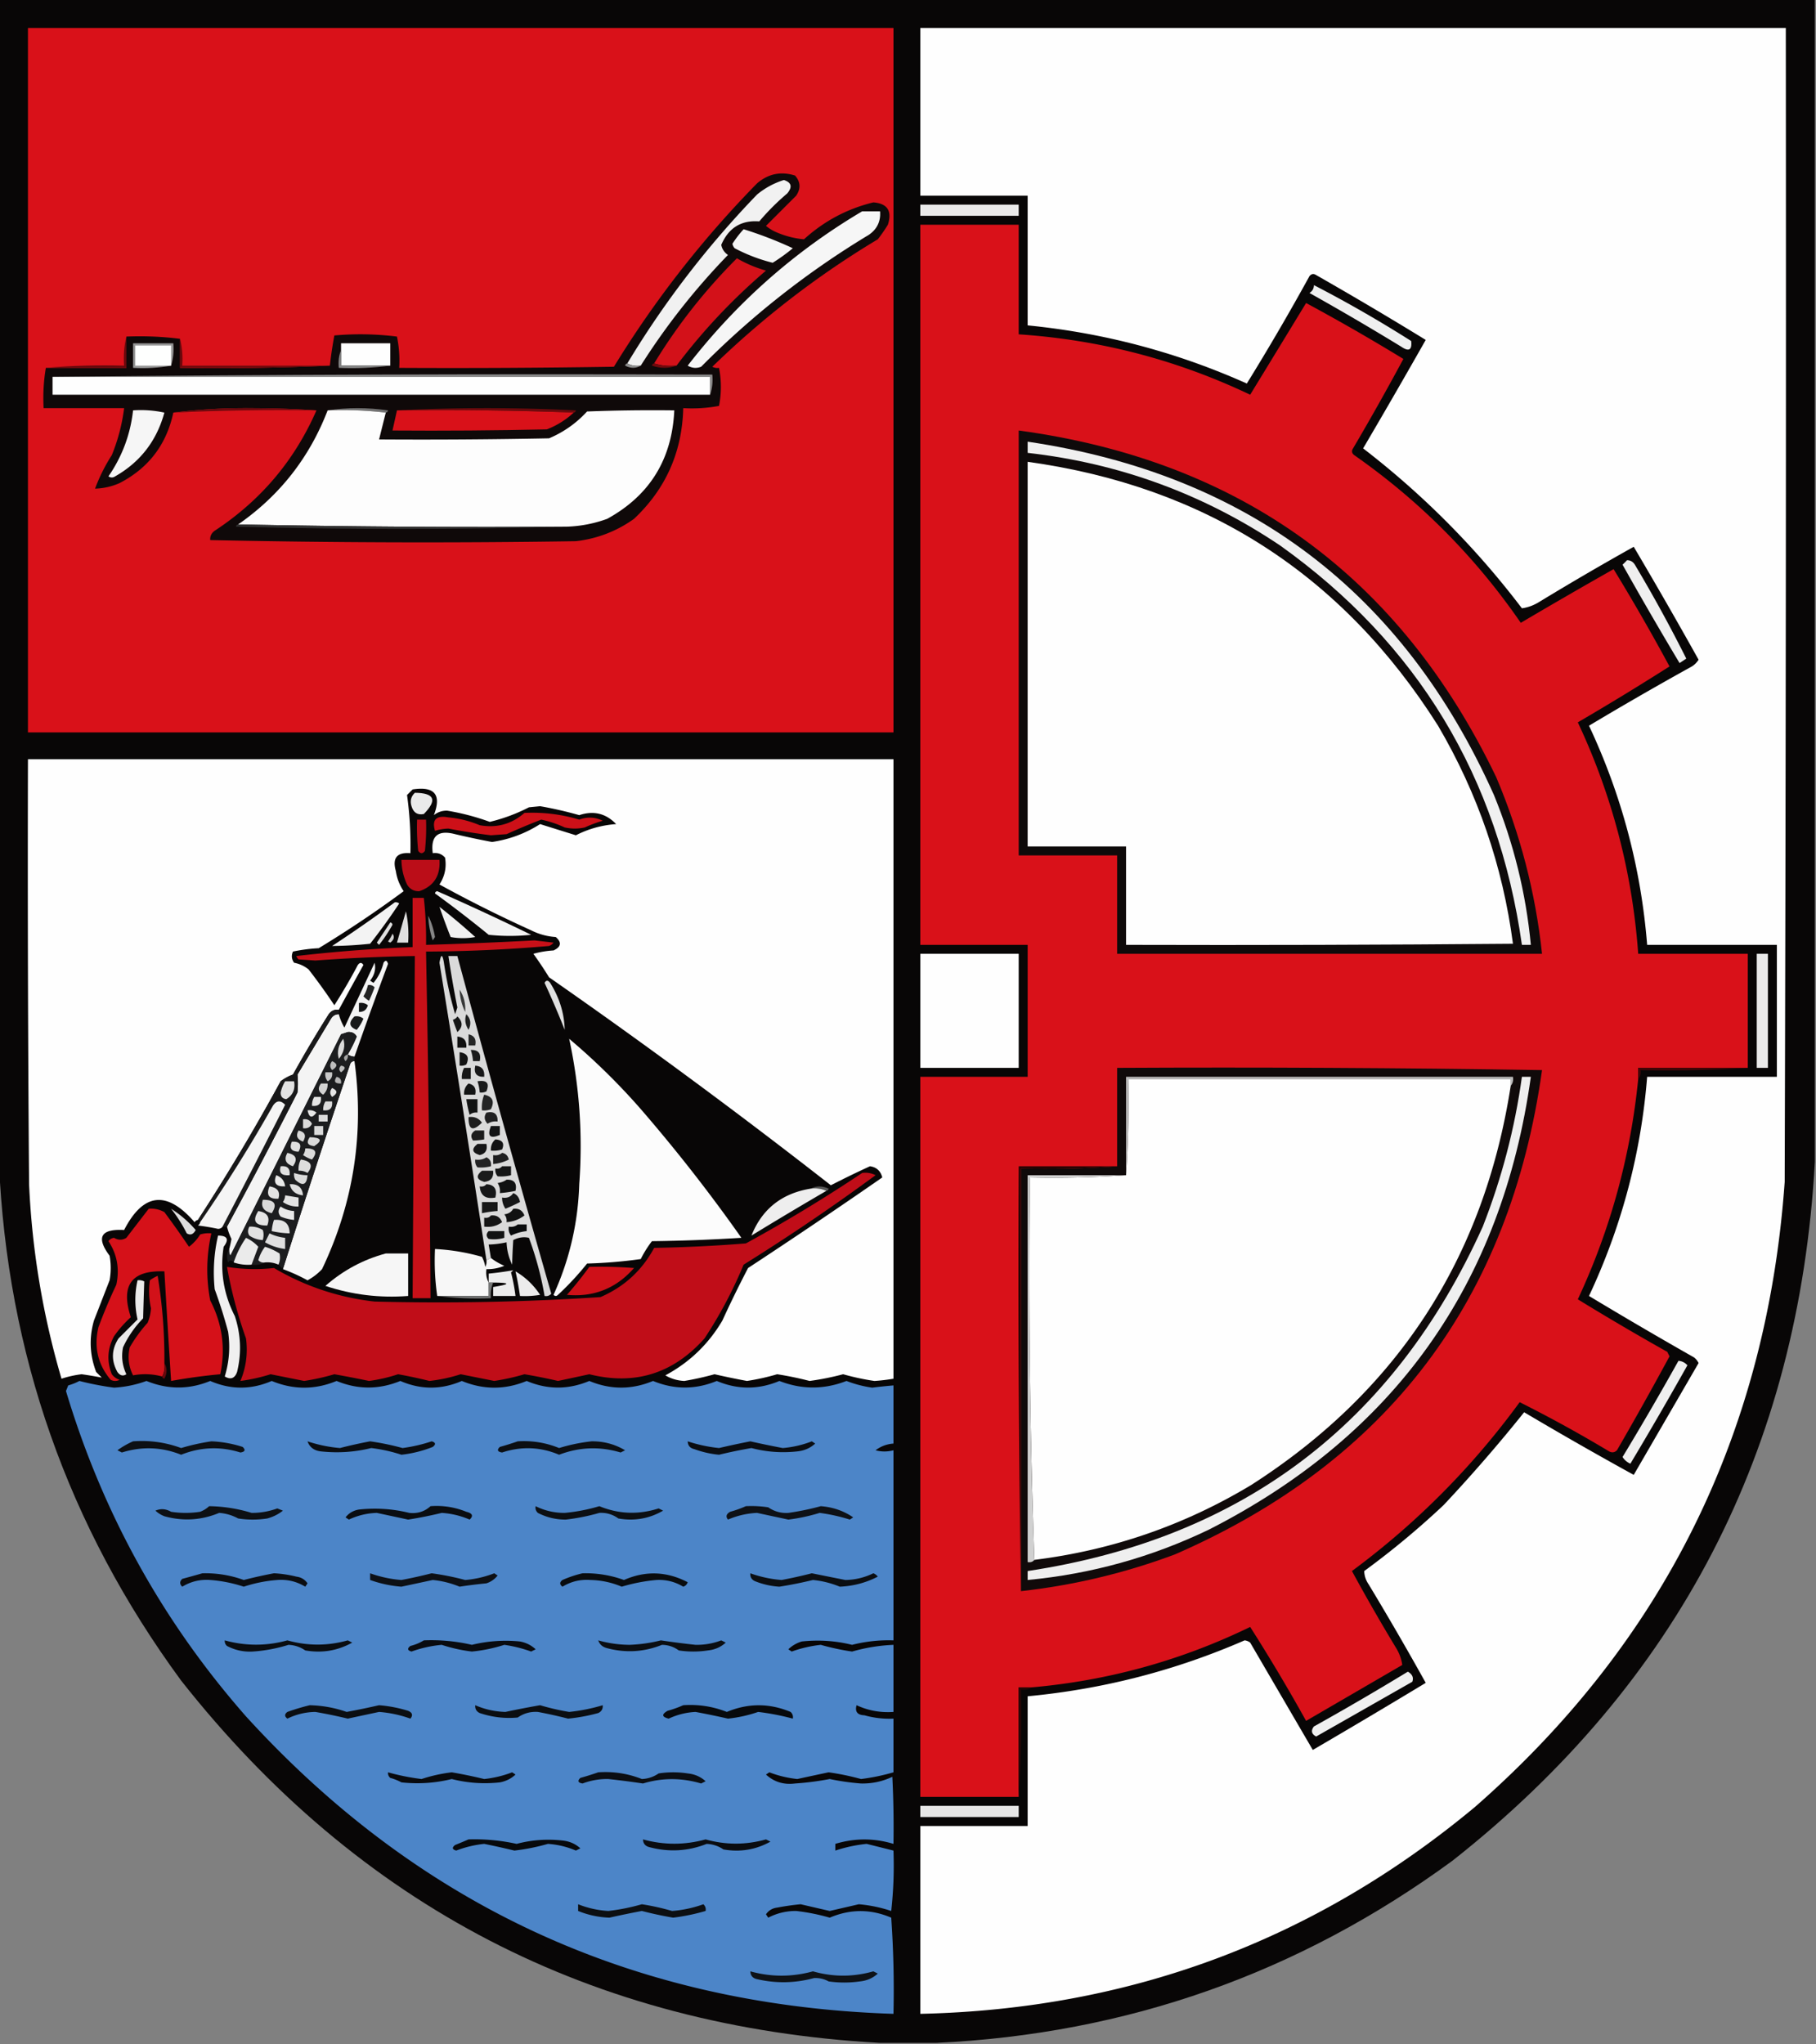 <svg xmlns="http://www.w3.org/2000/svg" width="812" height="914" style="shape-rendering:geometricPrecision;text-rendering:geometricPrecision;image-rendering:optimizeQuality;fill-rule:evenodd;clip-rule:evenodd"><rect width="100%" height="100%" fill="#808080" stroke="none"/><path style="opacity:.976" fill="#060404" d="M-.5-.5h812v520c-7.157 128.824-61.157 232.991-162 312.5-68.73 50.354-145.73 77.52-231 81.5h-25c-128.824-7.157-232.991-61.157-312.5-162-50.65-68.99-77.817-146.324-81.5-232V-.5z"/><path style="opacity:1" fill="#d91119" d="M12.5 12.5h387v315h-387v-315z"/><path style="opacity:1" fill="#fefefe" d="M411.5 12.5h387c.167 172 0 344-.5 516-8.017 112.532-54.184 205.699-138.5 279.5-71.601 59.599-154.268 90.432-248 92.5v-84h48v-58c33.677-3.169 66.011-11.503 97-25a4.933 4.933 0 0 1 2.5 1c9.347 16.032 18.68 32.032 28 48a3821.88 3821.88 0 0 0 50.5-30 1432.721 1432.721 0 0 0-25.5-44c-1.301-1.902-1.968-3.902-2-6a373.017 373.017 0 0 0 35.5-29.5 700.073 700.073 0 0 0 36-41.5 1767.86 1767.86 0 0 0 49 28l29-50a7.248 7.248 0 0 0-2-2.5 2080.178 2080.178 0 0 1-47-27.5c14.6-31.066 23.267-63.733 26-98h58v-59h-58c-2.731-34.258-11.398-66.925-26-98a1563.687 1563.687 0 0 1 46-26.5 9.568 9.568 0 0 0 3-3 2292.354 2292.354 0 0 0-29-50.5 1310.357 1310.357 0 0 0-42 24.5c-2.558 1.626-5.225 2.626-8 3-20.508-27.008-44.175-50.841-71-71.5a3580.39 3580.39 0 0 0 28-48.5 1795.817 1795.817 0 0 0-49-29c-1.135-.749-2.135-.583-3 .5a1083.344 1083.344 0 0 1-28 48c-31.258-13.981-63.925-22.648-98-26v-58h-48v-75z"/><path style="opacity:1" fill="#0f0909" d="M141.5 183.5c-9.758-.678-20.258-1.011-31.5-1-11.188.001-22.021.668-32.5 2-3.057 14.288-11.057 24.788-24 31.5a28.78 28.78 0 0 1-11 2.5 78.806 78.806 0 0 1 7.5-15 82.758 82.758 0 0 0 5.5-21h-36c-.323-6.19.01-12.19 1-18h36v-14c8.184-.326 16.184.008 24 1v13c22.506.331 44.84-.003 67-1a183.473 183.473 0 0 1 2-13.5 131.26 131.26 0 0 1 28 .5 53.775 53.775 0 0 1 1 14c32.002.167 64.002 0 96-.5 18.194-29.688 39.527-57.021 64-82 5.022-4.317 10.689-5.484 17-3.5 2.463 2.835 2.63 5.835.5 9L342.5 101a18.924 18.924 0 0 0 5 3c3.922 1.647 7.922 2.647 12 3 8.946-8.14 19.279-13.64 31-16.5 6.305.492 8.472 3.825 6.5 10a69.2 69.2 0 0 1-4.5 6.5c-26.831 16.095-51.498 35.095-74 57a4.934 4.934 0 0 0 3 .5c1.096 5.695 1.096 11.362 0 17a64.873 64.873 0 0 1-16 1c-.479 19.625-7.813 36.125-22 49.5-7.794 5.562-16.461 8.895-26 10-54.571.831-109.071.664-163.5-.5-.163-1.887.67-3.387 2.5-4.5 20.321-13.477 35.321-31.31 45-53.5z"/><path style="opacity:1" fill="#f1f1f1" d="M286.5 163.5c-2.235.295-4.235-.039-6-1 16.413-27.267 35.746-52.433 58-75.5a34.982 34.982 0 0 1 12-6.5c3.41 1.082 3.91 3.082 1.5 6A105.296 105.296 0 0 0 339.5 99c-8.056-.628-13.723 2.872-17 10.5.376 1.883 1.376 3.383 3 4.5-14.77 15.251-27.77 31.751-39 49.5z"/><path style="opacity:1" fill="#eaeaea" d="M411.5 91.5h44v5h-44v-5z"/><path style="opacity:1" fill="#f6f6f6" d="M385.5 94.5h8c.358 4.45-1.308 7.95-5 10.5a385.286 385.286 0 0 0-75 59c-2.079.808-4.079.641-6-.5 21.761-28.112 47.761-51.112 78-69z"/><path style="opacity:1" fill="#d91119" d="M781.5 477.5h-49v5c-3.419 34.416-12.419 67.249-27 98.5a1193.402 1193.402 0 0 0 40 23.5l1 2a1609.375 1609.375 0 0 1-23.5 42c-1.049 1.017-2.216 1.184-3.5.5a594.708 594.708 0 0 0-40-22c-21.174 29.007-46.174 54.174-75 75.5a851.991 851.991 0 0 0 19.5 34c1.626 2.558 2.626 5.225 3 8l-43 25a808.212 808.212 0 0 0-25-42c-30.775 14.955-63.275 23.955-97.5 27h-6v49h-44v-322h48v-59h-48v-322h44v49c36.309 2.425 70.809 11.425 103.5 27a26441.25 26441.25 0 0 0 25-41 935.03 935.03 0 0 1 43.5 25 1170.52 1170.52 0 0 1-22.5 40c-.749 1.135-.583 2.135.5 3 29.354 20.521 54.188 45.521 74.5 75a2555.803 2555.803 0 0 1 41.5-24 935.03 935.03 0 0 1 25 43.5 1255.026 1255.026 0 0 1-41 25c15.398 32.817 24.398 67.317 27 103.5h49v51z"/><path style="opacity:1" fill="#f5f5f5" d="M332.5 102.5a177.434 177.434 0 0 1 22 8.5 81.684 81.684 0 0 1-9 6.5 75.003 75.003 0 0 1-17-6.5 3.943 3.943 0 0 1-1-2 47.657 47.657 0 0 1 5-6.5z"/><path style="opacity:1" fill="#d31119" d="M302.5 163.5c-3.542.313-6.875-.021-10-1 10.41-17.089 22.744-32.756 37-47a56.2 56.2 0 0 0 13 5.5c-14.975 12.803-28.308 26.969-40 42.5z"/><path style="opacity:1" fill="#efefef" d="M587.5 127.5a564.01 564.01 0 0 1 43.5 25c.438 4.034-1.062 4.867-4.5 2.5a1251.575 1251.575 0 0 0-41-24c1.323-.816 1.989-1.983 2-3.5z"/><path style="opacity:.996" fill="#969696" d="M76.5 163.5c-5.475.989-11.142 1.322-17 1v-11h18c.313 3.542-.02 6.875-1 10z"/><path style="opacity:1" fill="#fefefe" d="M174.5 163.5h-22v-10h22v10z"/><path style="opacity:1" fill="#fefffe" d="M76.5 163.5h-16v-9h16v9z"/><path style="opacity:1" fill="#65080c" d="M56.5 150.5v14h-36c11.488-.995 23.155-1.328 35-1-.318-4.532.015-8.866 1-13z"/><path style="opacity:1" fill="#6d080c" d="M80.5 151.5c.983 3.798 1.317 7.798 1 12h66c-22.16.997-44.494 1.331-67 1v-13z"/><path style="opacity:1" fill="#848484" d="M152.5 156.5v7h22c-7.482.992-15.148 1.325-23 1-.306-2.885.027-5.552 1-8z"/><path style="opacity:1" fill="#8c8c8c" d="M280.5 162.5c1.765.961 3.765 1.295 6 1-2.193 1.297-4.527 1.297-7 0 .124-.607.457-.94 1-1z"/><path style="opacity:1" fill="#71090d" d="M292.5 162.5c3.125.979 6.458 1.313 10 1-3.519 1.308-7.185 1.308-11 0 .124-.607.457-.94 1-1z"/><path style="opacity:1" fill="#8a8a8a" d="M23.5 168.5c98.165-.999 196.499-1.333 295-1 .31 3.213-.023 6.213-1 9v-8h-294z"/><path style="opacity:1" fill="#fefefe" d="M23.5 168.5h294v8h-294v-8z"/><path style="opacity:1" fill="#6d080d" d="M141.5 183.5c-21.409-.322-42.742.012-64 1 10.479-1.332 21.312-1.999 32.5-2 11.242-.011 21.742.322 31.5 1z"/><path style="opacity:1" fill="#727272" d="M146.5 183.5c8.842-1.322 17.842-1.322 27 0-.124.607-.457.94-1 1-8.484-.993-17.151-1.326-26-1z"/><path style="opacity:1" fill="#6d090c" d="M177.5 183.5a803.1 803.1 0 0 1 80 0c-.124.607-.457.94-1 1a1560.835 1560.835 0 0 0-79-1z"/><path style="opacity:1" fill="#f6f6f6" d="M59.5 183.5a49.87 49.87 0 0 1 14 1c-3.447 12.6-10.78 22.1-22 28.5-1 .667-2 .667-3 0 6.139-8.917 9.805-18.75 11-29.5z"/><path style="opacity:1" fill="#fdfdfd" d="M146.5 183.5c8.849-.326 17.516.007 26 1a3285.586 3285.586 0 0 0-3 12c25.336.167 50.669 0 76-.5 6.544-2.771 12.21-6.771 17-12 12.996-.5 25.996-.667 39-.5-1.018 21.896-11.018 38.062-30 48.5a57.955 57.955 0 0 1-18 3.5c-49.17.332-98.17-.001-147-1 18.544-12.881 31.877-29.881 40-51z"/><path style="opacity:1" fill="#d91119" d="M177.5 183.5c26.505-.331 52.839.002 79 1-3.43 3.226-7.43 5.726-12 7.5-22.998.5-45.998.667-69 .5l2-9z"/><path style="opacity:1" fill="#0e0a0a" d="M455.5 192.5c99.168 13.466 170.335 65.133 213.5 155 10.744 25.311 17.578 51.644 20.5 79h-190v-44h-44v-190z"/><path style="opacity:1" fill="#f0f0f0" d="M459.5 197.5c98.444 14.627 167.944 67.293 208.5 158 8.802 21.541 14.302 43.874 16.5 67h-4c-10.638-75.153-46.638-134.653-108-178.5-34.223-23.021-71.89-36.854-113-41.5v-5z"/><path style="opacity:1" fill="#fefefe" d="M459.5 206.5c79.569 11.017 140.736 50.35 183.5 118 17.758 30.275 28.925 62.775 33.5 97.5-57.666.5-115.332.667-173 .5v-44h-44v-172z"/><path style="opacity:1" fill="#313131" d="M106.5 234.5c48.83.999 97.83 1.332 147 1a2743.291 2743.291 0 0 1-148 0c.124-.607.457-.94 1-1z"/><path style="opacity:1" fill="#efefef" d="M727.5 250.5c1.517.011 2.684.677 3.5 2a654.27 654.27 0 0 1 23 42l-3 2a1811.38 1811.38 0 0 1-25.5-44 31.147 31.147 0 0 0 2-2z"/><path style="opacity:1" fill="#fefefe" d="M151.5 451.5c-1.89-.203-3.39.463-4.5 2a545.678 545.678 0 0 0-16 27 20.48 20.48 0 0 0-5.5 3 911.201 911.201 0 0 1-37 62c-.617.111-1.117.444-1.5 1-12.417-14.313-22.917-13.146-31.5 3.5-10.46-.569-12.628 3.265-6.5 11.5a30.499 30.499 0 0 1 0 11c-2.327 5.99-4.66 11.99-7 18-2.221 7.787-1.888 15.454 1 23l2.5 2.5a179.024 179.024 0 0 0-9-1.5 47.563 47.563 0 0 0-9 2c-8.341-28.39-13.175-57.39-14.5-87-.5-63.332-.667-126.666-.5-190h387v277a80.554 80.554 0 0 1-8.5 1 108.06 108.06 0 0 1-14-3 120.863 120.863 0 0 1-15 3 152.14 152.14 0 0 0-14.5-3 101.628 101.628 0 0 1-13.5 3 344.784 344.784 0 0 1-14.5-3 132.346 132.346 0 0 1-13.5 3c-3.085-.144-5.918-.978-8.5-2.5 10.783-5.783 19.283-13.949 25.5-24.5a507.585 507.585 0 0 1 11.5-23.5 2796.985 2796.985 0 0 0 60-40.5c-.757-2.926-2.59-4.593-5.5-5a432.946 432.946 0 0 0-17.5 8.5 2854.73 2854.73 0 0 0-126-93 175.97 175.97 0 0 0-7-10.5 42.769 42.769 0 0 1 9-1.5c3.425-1.598 3.758-3.598 1-6a28.352 28.352 0 0 1-11-3 587.463 587.463 0 0 1-41-20.5c2.403-3.701 3.237-7.701 2.5-12-1.444-1.655-3.278-2.322-5.5-2-1.008-7.684 2.326-10.518 10-8.5a362.31 362.31 0 0 0 16.5 3.5c7.764-1.135 14.93-3.801 21.5-8a8441.591 8441.591 0 0 0 16 5c5.604-2.865 11.604-4.532 18-5-4.597-4.798-10.097-6.131-16.5-4a168.476 168.476 0 0 0-17.5-4l-5 .5a77.305 77.305 0 0 1-17.5 6.5 106.803 106.803 0 0 0-19-5c-2.261-.061-4.261.606-6 2 3.509-9.166.342-12.999-9.5-11.5l-2.5 2.5a161.023 161.023 0 0 1 1.5 26c-5.999-.498-8.166 2.169-6.5 8 .487 3.298 1.653 6.298 3.5 9a497.776 497.776 0 0 1-38 25.5 73.396 73.396 0 0 0-11.5 1.5c-.798 1.759-.631 3.426.5 5 2.449.48 4.615 1.48 6.5 3a271.355 271.355 0 0 1 11.5 16 241.116 241.116 0 0 0 10.5-18c.893-1.211 1.726-1.211 2.5 0a2621.679 2621.679 0 0 0-11 20z"/><path style="opacity:1" fill="#eaeaea" d="M185.5 354.5c8.808.076 10.142 3.243 4 9.5-2.798.561-4.631-.606-5.5-3.5-.748-2.34-.248-4.34 1.5-6z"/><path style="opacity:1" fill="#cd1018" d="M234.5 363.5a72.653 72.653 0 0 1 24.5 3c3.613-1.332 7.113-1.165 10.5.5a57.56 57.56 0 0 0-8 3c-3 .667-6 .667-9 0a48.61 48.61 0 0 0-10.5-3.5 311.219 311.219 0 0 0-15.5 6.5l-7 .5a284.129 284.129 0 0 1-19-3c-2.06.072-4.06.405-6 1-1.451-4.994.549-6.994 6-6a47.053 47.053 0 0 1 14 3.5c7.596 1.359 14.263-.474 20-5.5z"/><path style="opacity:1" fill="#b80d17" d="M186.5 366.5h4a98.432 98.432 0 0 1-.5 14c-1 1.333-2 1.333-3 0a98.432 98.432 0 0 1-.5-14z"/><path style="opacity:1" fill="#bb0d18" d="M179.5 384.5h17c.465 7.104-2.535 11.77-9 14-2.412.094-4.245-.906-5.5-3a26.53 26.53 0 0 1-2.5-11z"/><path style="opacity:1" fill="#f3f3f3" d="M194.5 399.5c.06-.543.393-.876 1-1a1195.131 1195.131 0 0 1 42 19.5 90.455 90.455 0 0 1-19 0 527.163 527.163 0 0 0-24-18.5z"/><path style="opacity:1" fill="#c71018" d="M184.5 401.5h5a161.24 161.24 0 0 1 1 21 1887.458 1887.458 0 0 0 48.5-2l8.5 1a4.457 4.457 0 0 1-2 1.5 671.012 671.012 0 0 1-55 2.5 11623.98 11623.98 0 0 1 2 155h-8c.291-51 .624-102 1-153-14.85.242-29.683.908-44.5 2l-7.5-.5a3.647 3.647 0 0 1-1-1.5 681.329 681.329 0 0 1 52-4v-22z"/><path style="opacity:1" fill="#f3f3f3" d="M176.5 403.5a2.428 2.428 0 0 1 2 .5 271.965 271.965 0 0 1-13 18c-5.686.614-11.352.947-17 1a603.58 603.58 0 0 0 28-19.5z"/><path style="opacity:1" fill="#f1f1f1" d="M196.5 405.5a294.41 294.41 0 0 1 16 13.5 30.485 30.485 0 0 1-11 0 327.89 327.89 0 0 1-5-13.5z"/><path style="opacity:1" fill="#dfdfdf" d="M181.5 407.5c.986 4.47 1.319 9.137 1 14h-5l4-14zM174.5 412.5c.543.06.876.393 1 1a62.722 62.722 0 0 1-6 9l-1-1c2.026-3.018 4.026-6.018 6-9z"/><path style="opacity:1" fill="#858585" d="M191.5 409.5c1.428 2.913 2.428 6.079 3 9.5l-1 1.5a38.237 38.237 0 0 1-2-11z"/><path style="opacity:1" fill="#d2d2d2" d="M175.5 417.5c1.022 1.392.689 2.725-1 4l-1-.5a18.473 18.473 0 0 0 2-3.5z"/><path style="opacity:1" fill="#fefefe" d="M411.5 426.5h44v51h-44v-51z"/><path style="opacity:1" fill="#eaeaea" d="M785.5 426.5h5v51h-5v-51z"/><path style="opacity:1" fill="#e0e0e0" d="M243.5 439.5c.689-1.274 1.523-1.274 2.5 0 4.142 6.581 6.309 13.581 6.5 21a391.436 391.436 0 0 0-9-21z"/><path style="opacity:1" fill="#f4f4f4" d="M158.5 472.5a5.727 5.727 0 0 1-3-1 58.312 58.312 0 0 0 4-8c-.848-1.491-2.181-2.158-4-2l-3 1-49.5 99a4.934 4.934 0 0 1-.5-3 53.508 53.508 0 0 0 1-4.5 27.23 27.23 0 0 1-2-5.5 2535.31 2535.31 0 0 0 31.5-60c.253-2.7.253-5.367 0-8l15-25c.816-1.323 1.983-1.989 3.5-2a23.423 23.423 0 0 0 2.5 6c4.516-9.697 9.016-19.364 13.5-29 .637 2.807-.029 5.473-2 8l1.5 1c2.152-2.591 3.652-5.591 4.5-9 .859-1.274 1.526-1.108 2 .5a2092.432 2092.432 0 0 0-15 41.5z"/><path style="opacity:1" fill="#131415" d="M160.5 448.5c1.478-.262 2.811.071 4 1-.577 2.05-1.91 3.05-4 3v-4z"/><path style="opacity:1" fill="#222" d="M164.5 440.5c1.175-.219 2.175.114 3 1a66.615 66.615 0 0 1-2.5 6 11.38 11.38 0 0 1-2.5-2 16.076 16.076 0 0 0 2-5z"/><path style="opacity:1" fill="#181919" d="M158.5 454.5c1.478-.262 2.811.071 4 1a18.924 18.924 0 0 1-3 5c-3.411-1.294-3.744-3.294-1-6z"/><path style="opacity:1" fill="#fcfcfc" d="M254.5 464.5a294.48 294.48 0 0 1 32.5 32 731.007 731.007 0 0 1 44.5 57 801.488 801.488 0 0 1-40 1.5 49.274 49.274 0 0 0-5 8 217.619 217.619 0 0 1-24 2 128.578 128.578 0 0 1-13 14c-.667.667-1.333.667-2 0 7.136-15.674 10.97-32.174 11.5-49.5 1.624-21.922.124-43.589-4.5-65z"/><path style="opacity:1" fill="#f8f8f8" d="M158.5 474.5c4.4 32.475-.433 63.475-14.5 93a24.91 24.91 0 0 1-6.5 5 81.031 81.031 0 0 0-11-5 4878.429 4878.429 0 0 1 30-91.5c.336-1.03 1.003-1.53 2-1.5z"/><path style="opacity:1" fill="#420507" d="M781.5 477.5a576.628 576.628 0 0 1-48 1c.268 1.599-.066 2.932-1 4v-5h49z"/><path style="opacity:1" fill="#100a0a" d="M456.5 711.5v-189c14.51.329 28.843-.004 43-1v-44c63.337-.333 126.67 0 190 1-14.384 102.86-69.051 175.027-164 216.5-22.286 8.358-45.286 13.858-69 16.5z"/><path style="opacity:.996" fill="#bbb" d="M675.5 485.5v-3h-171a462.903 462.903 0 0 1-1 43v-44h173c.268 1.599-.066 2.932-1 4z"/><path style="opacity:1" fill="#fefefe" d="M675.5 485.5c-11.95 77.07-50.617 136.57-116 178.5-29.932 18.033-62.265 29.2-97 33.5a3655.856 3655.856 0 0 1-2-171c14.51.329 28.843-.004 43-1a462.903 462.903 0 0 0 1-43h171v3z"/><path style="opacity:1" fill="#efefef" d="M680.5 481.5h4c-12.933 92.719-60.933 160.219-144 202.5-25.675 12.335-52.675 19.835-81 22.5v-4c95.867-14.495 163.7-65.828 203.5-154 8.505-21.687 14.338-44.02 17.5-67z"/><path style="opacity:1" fill="#19191a" d="M151.5 451.5v2c-1.517.011-2.684.677-3.5 2l-15 25c.253 2.633.253 5.3 0 8a2535.31 2535.31 0 0 1-31.5 60h-2a4193.248 4193.248 0 0 0 28-54.5c-2.078-2.134-3.912-1.968-5.5.5a683.81 683.81 0 0 1-32.5 52c0-.667-.333-1-1-1a911.201 911.201 0 0 0 37-62 20.48 20.48 0 0 1 5.5-3 545.678 545.678 0 0 1 16-27c1.11-1.537 2.61-2.203 4.5-2z"/><path style="opacity:1" fill="#e3e3e3" d="M127.5 483.5h4c.607 3.57-.56 6.237-3.5 8-1.732-.234-2.566-1.234-2.5-3a16.485 16.485 0 0 1 2-5z"/><path style="opacity:1" fill="#1c1d1f" d="M155.5 471.5c.891.61 1.891.943 3 1v2c-.997-.03-1.664.47-2 1.5a4878.429 4878.429 0 0 0-30 91.5l-2-2c.718-1.637.884-3.303.5-5a26.793 26.793 0 0 0-6.5-3 17.54 17.54 0 0 0-3 6c.825.886 1.825 1.219 3 1-1.765.961-3.765 1.295-6 1 .987-2.646 1.987-5.312 3-8-1.529-1.688-3.363-3.021-5.5-4a42.494 42.494 0 0 0-5.5 11c-.897-1.098-1.73-1.098-2.5 0-.789-2.212-.622-4.212.5-6a4.934 4.934 0 0 0 .5 3l49.5-99 3-1c1.819-.158 3.152.509 4 2a58.312 58.312 0 0 1-4 8z"/><path style="opacity:1" fill="#e5e5e5" d="M148.5 486.5c2.541 1.123 2.541 2.456 0 4-1.126-1.308-1.126-2.642 0-4z"/><path style="opacity:1" fill="#d2d2d2" d="M143.5 484.5h3c.117 1.984-.55 3.65-2 5-2.204-1.282-2.538-2.949-1-5z"/><path style="opacity:.996" fill="#b7b7b7" d="M150.5 481.5c1.548.321 2.215 1.321 2 3-2.748.098-3.414-.902-2-3z"/><path style="opacity:1" fill="#c8c8c8" d="M145.5 479.5h3c.278 1.846-.389 3.18-2 4-.929-1.189-1.262-2.522-1-4z"/><path style="opacity:1" fill="#bdbdbd" d="M152.5 476.5c2.156.372 2.156 1.372 0 3-1.062-.925-1.062-1.925 0-3zM148.5 474.5c2.541 1.123 2.541 2.456 0 4-1.126-1.308-1.126-2.642 0-4z"/><path style="opacity:.996" fill="#a6a6a6" d="M155.5 471.5c.219 1.175-.114 2.175-1 3-1.165-1.36-.832-2.36 1-3z"/><path style="opacity:1" fill="#dcdcdc" d="M153.5 464.5c.993 3.128.327 6.128-2 9-.902-3.245-.236-6.245 2-9z"/><path style="opacity:1" fill="#e5e5e5" d="M140.5 490.5h3c.333 3-1 4.333-4 4-.067-1.459.266-2.792 1-4z"/><path style="opacity:1" fill="#f5f5f5" d="M99.5 548.5c-.417.624-1.084.957-2 1a98.282 98.282 0 0 0-9-1.5c.556-.383.89-.883 1-1.5a683.81 683.81 0 0 0 32.5-52c1.588-2.468 3.422-2.634 5.5-.5a4193.248 4193.248 0 0 1-28 54.5z"/><path style="opacity:1" fill="#dcdcdc" d="M145.5 492.5h3c.333 3-1 4.333-4 4-.067-1.459.266-2.792 1-4z"/><path style="opacity:1" fill="#e5e5e5" d="M137.5 496.5c1.478-.262 2.811.071 4 1-1.963 2.694-3.297 2.361-4-1z"/><path style="opacity:1" fill="#dcdcdc" d="M142.5 498.5h4v3h-4v-3z"/><path style="opacity:1" fill="#dbdbdb" d="M135.5 500.5c1.846-.278 3.18.389 4 2-.82 1.611-2.154 2.278-4 2v-4z"/><path style="opacity:1" fill="#dadada" d="M140.5 503.5h4v4h-4v-4zM133.5 505.5c2.923.663 3.59 2.33 2 5-2.693-1.032-3.36-2.698-2-5z"/><path style="opacity:1" fill="#d9d9d9" d="M138.5 508.5c5.192.143 5.858 1.476 2 4-3.003-.312-3.67-1.645-2-4z"/><path style="opacity:1" fill="#e0e0e0" d="M130.5 510.5c3.661-.15 4.661 1.35 3 4.5-3.259-.082-4.259-1.582-3-4.5z"/><path style="opacity:1" fill="#dadada" d="M136.5 513.5c4.676-.043 5.676 1.624 3 5a15.69 15.69 0 0 1-4-2 5.576 5.576 0 0 0 1-3z"/><path style="opacity:1" fill="#dfdfdf" d="M128.5 515.5c3.913.818 4.746 2.818 2.5 6-3.298-1.073-4.132-3.073-2.5-6z"/><path style="opacity:1" fill="#ddd" d="M134.5 518.5c4.643.692 5.643 2.692 3 6a6.846 6.846 0 0 0-4-1c-.134-1.792.199-3.458 1-5z"/><path style="opacity:1" fill="#e1e1e1" d="M125.5 521.5c3-.333 4.333 1 4 4-3.582.293-4.916-1.04-4-4z"/><path style="opacity:1" fill="#260404" d="M499.5 521.5a462.903 462.903 0 0 1-43 1v189a9029.364 9029.364 0 0 1-1-190h44z"/><path style="opacity:1" fill="#c00d18" d="M385.5 524.5a9.86 9.86 0 0 1 6 1 925.017 925.017 0 0 1-59 40 195.518 195.518 0 0 1-17.5 33c-14.023 15.744-31.189 21.077-51.5 16-4.694 1.022-9.36 2.022-14 3-4.94-1.15-9.94-2.15-15-3a101.628 101.628 0 0 1-13.5 3c-4.99-.995-9.99-1.995-15-3a70.828 70.828 0 0 1-14 3 213.168 213.168 0 0 0-14-3 70.667 70.667 0 0 1-13 3 518.28 518.28 0 0 0-15.5-3 101.628 101.628 0 0 1-13.5 3c-4.99-.995-9.99-1.995-15-3a79.107 79.107 0 0 1-13.5 3c2.543-6.089 3.376-12.423 2.5-19a200.25 200.25 0 0 1-8.5-32c7 1.109 14 1.275 21 .5 13.918 8.195 28.918 13.195 45 15 33.718.877 67.384.21 101-2 10.555-4.555 18.555-11.888 24-22a665.413 665.413 0 0 0 41-2 674.266 674.266 0 0 0 52-31.5z"/><path style="opacity:1" fill="#dbdbdb" d="M131.5 524.5a19.22 19.22 0 0 0 6 1c-.359 4.426-2.193 5.093-5.5 2a4.934 4.934 0 0 1-.5-3z"/><path style="opacity:1" fill="#e9e9e9" d="M123.5 525.5c2.393.853 3.726 2.519 4 5-4.076.206-5.409-1.461-4-5z"/><path style="opacity:1" fill="#d0d0d0" d="M503.5 525.5a462.903 462.903 0 0 1-43 1 3655.856 3655.856 0 0 0 2 171c-.709.904-1.709 1.237-3 1v-173h44z"/><path style="opacity:1" fill="#dfdfdf" d="M129.5 529.5c3.692-.176 5.692 1.491 6 5-3.257-.264-5.257-1.93-6-5z"/><path style="opacity:1" fill="#575757" d="M362.5 531.5c2.524-1.3 5.191-1.3 8 0-.124.607-.457.94-1 1-2.107-.968-4.441-1.302-7-1z"/><path style="opacity:1" fill="#e3e3e3" d="M120.5 530.5c3.574.534 4.907 2.367 4 5.5-4.265.24-5.599-1.594-4-5.5z"/><path style="opacity:1" fill="#eee" d="M362.5 531.5c2.559-.302 4.893.032 7 1a1734.764 1734.764 0 0 0-33.5 20c4.742-11.885 13.576-18.885 26.5-21z"/><path style="opacity:1" fill="#e3e3e3" d="m127.5 534.5 6 1v4c-2.559.11-4.892-.556-7-2a5.576 5.576 0 0 0 1-3z"/><path style="opacity:1" fill="#dadada" d="M117.5 536.5c5.315-.075 6.649 1.925 4 6-3.63-.893-4.963-2.893-4-6z"/><path style="opacity:1" fill="#d51119" d="M66.5 540.5c2.49-.202 4.823.298 7 1.5a431.827 431.827 0 0 1 11 15.5 19.736 19.736 0 0 0 5-5.5 12.93 12.93 0 0 1 5-.5c-2.242 9.971-2.408 19.971-.5 30 5.41 10.446 6.91 21.446 4.5 33a254.804 254.804 0 0 0-22 3 9663.115 9663.115 0 0 1-3-49c-14.682-.581-19.682 6.252-15 20.5a50.11 50.11 0 0 0-7.5 8.5c-2.973 5.489-3.306 11.156-1 17a6.977 6.977 0 0 0 3.5 2.5c-1.333.667-2.667.667-4 0-5.738-6.793-7.57-14.626-5.5-23.5a237.007 237.007 0 0 1 8-19c1.54-7.109.373-13.609-3.5-19.5.608-.87 1.441-1.37 2.5-1.5 1.882 1.106 3.716 1.106 5.5 0a5760.41 5760.41 0 0 0 10-13z"/><path style="opacity:1" fill="#e9e9e9" d="M125.5 539.5c1.797 1.23 3.797 1.896 6 2v4a20.093 20.093 0 0 1-6-1.5c-1.228-1.49-1.228-2.99 0-4.5z"/><path style="opacity:1" fill="#dadada" d="m219.5 562.5-2 1a13794.533 13794.533 0 0 0-21-133c.667-4 1.333-4 2 0a167.117 167.117 0 0 0 5 23l1-3a483.601 483.601 0 0 1-4-23h4a9715.637 9715.637 0 0 0 42 151c-.825.886-1.825 1.219-3 1a143.198 143.198 0 0 0-7-26c-2.264-.538-4.597-.204-7 1-.242 3.58-.409 7.247-.5 11-1.524-3.11-2.358-6.444-2.5-10a41.541 41.541 0 0 1-8 1l1 6z"/><path style="opacity:1" fill="#111212" d="M229.5 540.5c2.458-.273 4.125.727 5 3-2.358 1.787-5.025 2.787-8 3 .17-1.322-.163-2.489-1-3.5 1.82-.2 3.153-1.034 4-2.5z"/><path style="opacity:1" fill="#171818" d="M215.5 537.5h7v4a51.569 51.569 0 0 0-7 1v-5z"/><path style="opacity:1" fill="#151617" d="M229.5 533.5c1.685.684 2.685 2.017 3 4a82.45 82.45 0 0 1-6.5 3c-1.009-1.525-1.509-3.192-1.5-5 2.198.38 3.865-.287 5-2z"/><path style="opacity:1" fill="#161718" d="M217.5 529.5c3.568.259 4.901 2.259 4 6-4.333.815-6.666-.852-7-5 1.291.237 2.291-.096 3-1z"/><path style="opacity:1" fill="#111212" d="M226.5 527.5c3.41-.116 4.744 1.55 4 5a51.569 51.569 0 0 1-7 1c.214-1.644-.12-3.144-1-4.5 1.558-.21 2.891-.71 4-1.5z"/><path style="opacity:1" fill="#1a1b1b" d="M215.5 523.5h5c.325 3.024-1.008 4.691-4 5-3.469-1.069-3.802-2.736-1-5z"/><path style="opacity:1" fill="#151616" d="M224.5 521.5h4v4a17.65 17.65 0 0 1-6 .5c-.837-1.011-1.17-2.178-1-3.5 1.291.237 2.291-.096 3-1z"/><path style="opacity:1" fill="#232324" d="M217.5 517.5c1.604.787 2.271 2.12 2 4a17.65 17.65 0 0 1-6 .5c-.837-1.011-1.17-2.178-1-3.5 1.915.284 3.581-.049 5-1z"/><path style="opacity:1" fill="#1f1f20" d="M224.5 515.5c1.621.287 2.621 1.287 3 3a18.404 18.404 0 0 1-7 2v-4c1.599.268 2.932-.066 4-1z"/><path style="opacity:1" fill="#161617" d="M213.5 511.5h4c.585 2.761-.415 4.427-3 5-3.469-1.069-3.802-2.736-1-5z"/><path style="opacity:1" fill="#121213" d="M221.5 509.5c3.185.222 4.185 1.722 3 4.5a12.93 12.93 0 0 1-5 .5c-.135-2.054.532-3.721 2-5z"/><path style="opacity:1" fill="#1c1c1c" d="M212.5 505.5h4v4a29.812 29.812 0 0 1-5 .5c-1.243-1.816-.91-3.316 1-4.5z"/><path style="opacity:1" fill="#131415" d="M219.5 503.5h4v4c-4.407 1.871-5.74.538-4-4z"/><path style="opacity:1" fill="#1e1e1e" d="M209.5 499.5c2.545-.349 4.545.484 6 2.5-4.083 4.079-6.083 3.246-6-2.5z"/><path style="opacity:1" fill="#202021" d="M217.5 497.5c3.45-.744 5.116.59 5 4-1.644-.214-3.144.12-4.5 1-1.519-1.639-1.686-3.306-.5-5z"/><path style="opacity:1" fill="#121313" d="M208.5 491.5h5v6c-1.322-.17-2.489.163-3.5 1a52.56 52.56 0 0 1-1.5-7z"/><path style="opacity:1" fill="#242525" d="M216.5 489.5c3.752.806 4.752 2.972 3 6.5a8.43 8.43 0 0 1-4 .5c-.202-2.45.131-4.783 1-7z"/><path style="opacity:1" fill="#141515" d="M209.5 484.5c2.584.548 3.584 2.215 3 5h-5c-.135-2.054.532-3.721 2-5z"/><path style="opacity:1" fill="#1a1b1b" d="M213.5 483.5c4.176-.669 5.509.831 4 4.5a4.934 4.934 0 0 1-3 .5 20.69 20.69 0 0 0-1-5z"/><path style="opacity:1" fill="#171717" d="M207.5 477.5h3v5h-4c-.134-1.792.199-3.458 1-5z"/><path style="opacity:1" fill="#171718" d="M212.5 476.5c2.97.246 4.303 1.912 4 5-3.41.116-4.744-1.55-4-5z"/><path style="opacity:1" fill="#131313" d="M205.5 470.5c3.497.495 4.497 2.328 3 5.5a4.934 4.934 0 0 1-3 .5v-6z"/><path style="opacity:1" fill="#1a1b1b" d="M210.5 469.5c3.41-.116 4.744 1.55 4 5h-3a20.69 20.69 0 0 0-1-5z"/><path style="opacity:1" fill="#111" d="M204.5 463.5c2.97.246 4.303 1.912 4 5h-4v-5z"/><path style="opacity:1" fill="#252626" d="M209.5 462.5c2.584.548 3.584 2.215 3 5h-3v-5z"/><path style="opacity:1" fill="#1f2020" d="M208.5 453.5c2.002 2.026 2.336 4.359 1 7-1.511-2.316-1.844-4.649-1-7z"/><path style="opacity:1" fill="#151616" d="M204.5 454.5c2.519 2.381 2.519 4.714 0 7a100.262 100.262 0 0 1-2-5.5c.916-.278 1.582-.778 2-1.5z"/><path style="opacity:1" fill="#363737" d="M205.5 442.5c1.942 3.004 2.775 6.338 2.5 10-1.524-3.11-2.358-6.444-2.5-10z"/><path style="opacity:1" fill="#e5e5e5" d="M115.5 541.5c4.081.68 5.415 2.846 4 6.5-5.466.068-6.799-2.098-4-6.5z"/><path style="opacity:1" fill="#161616" d="M219.5 543.5c2.458-.273 4.125.727 5 3-2.351 1.729-5.018 2.396-8 2v-4c1.291.237 2.291-.096 3-1z"/><path style="opacity:1" fill="#dedede" d="M76.5 540.5c4.09 2.583 7.756 5.75 11 9.5-1.043 1.976-2.377 2.476-4 1.5a62.971 62.971 0 0 0-7-11z"/><path style="opacity:1" fill="#e5e5e5" d="M122.5 545.5c4.641-.392 6.974 1.608 7 6a41.541 41.541 0 0 1-8-1 20.69 20.69 0 0 1 1-5z"/><path style="opacity:1" fill="#090b0c" d="M231.5 547.5h4v3a21.028 21.028 0 0 0-7 2c-.929-1.189-1.262-2.522-1-4 1.599.268 2.932-.066 4-1z"/><path style="opacity:1" fill="#e1e1e1" d="M111.5 548.5a10.098 10.098 0 0 1 6 1.5c.466 1.299.466 2.799 0 4.5-2.177-.086-4.177-.753-6-2-.792-1.2-.792-2.533 0-4z"/><path style="opacity:1" fill="#111212" d="M218.5 550.5h7v3a16.597 16.597 0 0 1-7 .5c-1.184-1.145-1.184-2.312 0-3.5z"/><path style="opacity:1" fill="#f0f0f0" d="M97.5 552.5c4.199.027 5.033 1.693 2.5 5-1.675 10.887-.008 21.22 5 31 2.717 8.259 3.05 16.592 1 25-1.037 2.884-2.871 3.55-5.5 2 1.991-6.52 2.491-13.186 1.5-20a218.492 218.492 0 0 0-6-19 72.918 72.918 0 0 1 1.5-24z"/><path style="opacity:1" fill="#dfdfdf" d="M120.5 551.5a21.17 21.17 0 0 0 7 2v5a23.966 23.966 0 0 1-9-3l2-4z"/><path style="opacity:1" fill="#ebebeb" d="M112.5 565.5c-2.779.221-5.446-.112-8-1a42.494 42.494 0 0 1 5.5-11c2.137.979 3.971 2.312 5.5 4a2535.372 2535.372 0 0 0-3 8z"/><path style="opacity:1" fill="#e8e8e8" d="M124.5 565.5c-1.879-.841-3.879-1.175-6-1-1.175.219-2.175-.114-3-1a17.54 17.54 0 0 1 3-6 26.793 26.793 0 0 1 6.5 3c.384 1.697.218 3.363-.5 5z"/><path style="opacity:1" fill="#f7f7f7" d="m217.5 563.5 2-1c1.773 1.392 3.773 2.559 6 3.5a18.991 18.991 0 0 1-8 1.5c-.295 2.235.039 4.235 1 6v6h-23c-.991-6.813-1.325-13.813-1-21a93.152 93.152 0 0 1 21 3.5 15.256 15.256 0 0 1 1.5 4.5 4.934 4.934 0 0 0 .5-3z"/><path style="opacity:1" fill="#f6f6f6" d="M172.5 560.5h10v19c-12.671.979-25.004-.521-37-4.5 7.926-6.961 16.926-11.795 27-14.5z"/><path style="opacity:1" fill="#ce1018" d="M263.5 566.5c6.675-.166 13.342 0 20 .5-7.958 9.097-17.958 13.097-30 12a174.328 174.328 0 0 0 10-12.5z"/><path style="opacity:1" fill="#ececec" d="M230.5 568.5c4.456 2.622 8.123 6.122 11 10.5a40.914 40.914 0 0 1-9 .5 128.748 128.748 0 0 0-2-11z"/><path style="opacity:1" fill="#d21119" d="M73.5 609.5c.295 2.235-.039 4.235-1 6-4.335-1.157-8.668-1.324-13-.5-1.978-3.933-2.478-8.1-1.5-12.5a63.32 63.32 0 0 1 8-11 19.732 19.732 0 0 0 1.5-6.5 35.55 35.55 0 0 1-.5-12.5 18.083 18.083 0 0 1 3.5-2 227.356 227.356 0 0 1 3 39z"/><path style="opacity:1" fill="#ececec" d="M220.5 573.5h-2v-4a141.42 141.42 0 0 0 11-1.5l-1 1a79.952 79.952 0 0 1 2 10.5h-10v-4c7.873-1.282 7.873-1.949 0-2z"/><path style="opacity:1" fill="#747575" d="M218.5 573.5h2c-.869 2.217-1.202 4.55-1 7-8.184.326-16.184-.008-24-1h23v-6z"/><path style="opacity:1" fill="#ebebeb" d="M61.5 572.5a4.934 4.934 0 0 1 3 .5c-.187 5.406-.353 10.906-.5 16.5a46.342 46.342 0 0 0-9 13c-.813 4.164-.313 8.164 1.5 12-1.462.971-2.795.638-4-1-2.816-5.114-2.649-10.114.5-15l8.5-8.5c-1.317-5.876-1.317-11.709 0-17.5z"/><path style="opacity:1" fill="#efefef" d="M750.5 608.5c1.59.128 2.923.795 4 2a1811.38 1811.38 0 0 1-25.5 44c-1.487-.655-2.653-1.655-3.5-3a1389.198 1389.198 0 0 0 25-43z"/><path style="opacity:1" fill="#66080d" d="M73.5 609.5c1.297 2.193 1.297 4.527 0 7-.607-.124-.94-.457-1-1 .961-1.765 1.295-3.765 1-6z"/><path style="opacity:1" fill="#4c85c8" d="M35.5 617.5a131.048 131.048 0 0 0 15.5 3 50.445 50.445 0 0 0 14.5-3c9.548 3.895 19.048 3.895 28.5 0 9.159 3.973 18.326 3.973 27.5 0 9.667 4 19.333 4 29 0 9.466 3.915 18.966 3.915 28.5 0 9.159 3.973 18.326 3.973 27.5 0 9.679 3.998 19.345 3.998 29 0 9.306 3.944 18.64 3.944 28 0 9.49 3.968 18.99 3.968 28.5 0 9.478 3.92 18.978 3.92 28.5 0 9.318 3.942 18.652 3.942 28 0 9.965 3.894 19.965 3.894 30 0a51.622 51.622 0 0 0 11.5 3c3.167-.401 6.334-.734 9.5-1v26c-2.975.213-5.642 1.213-8 3 2.589.705 5.256.705 8 0v85a66.168 66.168 0 0 0-18.5 2c-7.375-1.825-14.875-2.325-22.5-1.5-2.347.712-4.347 1.879-6 3.5l1.5 1a56.914 56.914 0 0 1 13-3 108.06 108.06 0 0 0 14 3 79.279 79.279 0 0 1 18.5-3v30c-5.787.415-11.287-.585-16.5-3-.795 2.883.371 4.383 3.5 4.5a41.047 41.047 0 0 0 13 1.5v24a90.776 90.776 0 0 1-14.5 3 116.415 116.415 0 0 0-14.5-3c-4.648.984-9.314 1.984-14 3a48.872 48.872 0 0 1-12.5-3l-1.5 1c3.621 3.316 7.954 4.649 13 4a127.54 127.54 0 0 0 15.5-2 109.54 109.54 0 0 0 14 2c4.929.1 9.595-.9 14-3 .5 9.994.666 19.994.5 30-8.641-2.626-17.307-2.626-26 0v3a65.456 65.456 0 0 1 14-3c3.993.995 7.993 1.995 12 3a183.078 183.078 0 0 1-1 27 62.292 62.292 0 0 0-14.5-3l-13 3-13-3c-3.523.337-7.023.837-10.5 1.5-2.151.265-3.818 1.265-5 3l1 1.5c3.912-2.02 8.079-3.02 12.5-3a91.298 91.298 0 0 1 15 3c9.192-3.921 18.359-3.921 27.5 0a463.087 463.087 0 0 1 1 43c-115.59-3.725-212.09-48.058-289.5-133-37.311-42.434-64.144-90.934-80.5-145.5l1-2.5c1.836-.528 3.503-1.194 5-2z"/><path style="opacity:1" fill="#0d1014" d="M59.5 644.5c7.418-.547 14.584.453 21.5 3a94.903 94.903 0 0 1 13.5-3 52.194 52.194 0 0 1 14 2.5c1.402 1.342 1.069 2.176-1 2.5-8.96-2.811-17.793-2.477-26.5 1-8.707-3.477-17.54-3.811-26.5-1l-2-1c2.265-1.627 4.599-2.961 7-4z"/><path style="opacity:1" fill="#0a0d11" d="M137.5 644.5a62.284 62.284 0 0 0 14.5 3 208.33 208.33 0 0 1 13.5-3c4.915.696 9.748 1.696 14.5 3a69.837 69.837 0 0 0 13-3c1.826.51 1.993 1.344.5 2.5a53.89 53.89 0 0 1-14 3.5 69.744 69.744 0 0 0-13.5-3c-7.375 1.825-14.875 2.325-22.5 1.5-3.043-.332-5.043-1.832-6-4.5z"/><path style="opacity:1" fill="#0c0f13" d="M231.5 644.5c6.42-.409 12.586.591 18.5 3a78.068 78.068 0 0 1 14.5-3c5.416-.063 10.416 1.27 15 4l-2 1c-9.29-2.795-18.456-2.462-27.5 1-8.345-3.525-16.845-3.859-25.5-1-2.069-.324-2.402-1.158-1-2.5a127.96 127.96 0 0 0 8-2.5z"/><path style="opacity:1" fill="#0a0d12" d="M307.5 644.5a65.456 65.456 0 0 0 14 3c4.714-1.1 9.381-2.1 14-3 4.738 1.07 9.572 2.07 14.5 3a46.103 46.103 0 0 0 13-3l1.5 1c-2.197 2.018-4.864 3.185-8 3.5-6.959.772-13.792.272-20.5-1.5a222.177 222.177 0 0 0-14.5 3 43.89 43.89 0 0 1-11-2.5c-1.926-.422-2.926-1.589-3-3.5z"/><path style="opacity:1" fill="#0d1014" d="M93.5 673.5a67.495 67.495 0 0 1 19 3 32.91 32.91 0 0 0 11.5-2l2.5 1c-2.012 1.606-4.345 2.773-7 3.5a42.479 42.479 0 0 1-13 0 20.9 20.9 0 0 0-8.5-2.5c-7.967 3.312-16.134 3.812-24.5 1.5a12.409 12.409 0 0 1-4-2.5c2.337-1.012 4.67-.845 7 .5 4.333.667 8.667.667 13 0 1.566-.608 2.9-1.442 4-2.5z"/><path style="opacity:1" fill="#0a0d11" d="M192.5 673.5c5.549-.413 10.882.42 16 2.5 2.767.669 3.267 1.836 1.5 3.5a37.377 37.377 0 0 0-12.5-3 188.393 188.393 0 0 1-15 3l-14-3a31.314 31.314 0 0 0-12.5 3l-1.5-1c1.503-1.922 3.503-3.088 6-3.5 7.625-.825 15.125-.325 22.5 1.5 3.713.395 6.88-.605 9.5-3z"/><path style="opacity:1" fill="#0c0f13" d="M239.5 673.5c4.075 2.023 8.408 3.023 13 3a79.001 79.001 0 0 0 15.5-3c8.625 3.553 17.458 3.886 26.5 1l2 1c-6.177 3.582-12.843 4.749-20 3.5-2.537-1.838-5.371-2.671-8.5-2.5a92.867 92.867 0 0 1-15 3c-4.421.02-8.588-.98-12.5-3-.886-.825-1.219-1.825-1-3z"/><path style="opacity:1" fill="#0e1116" d="M333.5 673.5c3.35-.165 6.683.002 10 .5 2.705 1.872 5.705 2.705 9 2.5a116.415 116.415 0 0 0 14.5-3c5.371.4 10.204 2.067 14.5 5l-1.5 1a78.854 78.854 0 0 0-13.5-3 81.385 81.385 0 0 1-14 3l-14-3a37.014 37.014 0 0 0-13 3c-1.094-1.368-.76-2.535 1-3.5a49.83 49.83 0 0 0 7-2.5z"/><path style="opacity:1" fill="#0b0d11" d="M90.5 703.5c6.378-.148 12.544.852 18.5 3a208.33 208.33 0 0 1 13.5-3c3.382.176 6.715.676 10 1.5 2.151.265 3.818 1.265 5 3l-1 1.5c-3.84-2.335-8.007-3.335-12.5-3a62.887 62.887 0 0 0-15 3 62.884 62.884 0 0 0-15-3c-4.493-.335-8.66.665-12.5 3-1.231-1.151-1.231-2.317 0-3.5a546.389 546.389 0 0 0 9-2.5z"/><path style="opacity:1" fill="#0d1015" d="M165.5 703.5a53.085 53.085 0 0 0 14 3 208.33 208.33 0 0 0 13.5-3c5.088.69 10.088 1.69 15 3a46.103 46.103 0 0 0 13-3l1.5 1c-1.279 1.646-2.945 2.813-5 3.5-4.014.39-8.014.89-12 1.5a42 42 0 0 0-12-3l-14 3a53.199 53.199 0 0 1-14-3v-3z"/><path style="opacity:1" fill="#090c0f" d="M260.5 703.5c6.378-.148 12.544.852 18.5 3 9.632-4.222 19.132-3.888 28.5 1-.333 1-1 1.667-2 2-3.689-2.23-7.689-3.23-12-3a78.272 78.272 0 0 0-15.5 3 37.625 37.625 0 0 0-14-3c-4.493-.335-8.66.665-12.5 3-1.333-1-1.333-2 0-3 3.015-1.318 6.015-2.318 9-3z"/><path style="opacity:1" fill="#0b0e12" d="M335.5 703.5a53.085 53.085 0 0 0 14 3 208.33 208.33 0 0 0 13.5-3 3260.019 3260.019 0 0 0 15 3 29.246 29.246 0 0 0 12.5-3 4.457 4.457 0 0 1 2 1.5c-5.284 2.737-10.95 4.237-17 4.5a42 42 0 0 0-12-3 188.393 188.393 0 0 1-15 3 34.665 34.665 0 0 1-11-2.5c-1.473-.71-2.14-1.876-2-3.5z"/><path style="opacity:1" fill="#0a0d11" d="M100.5 733.5c9.336 2.571 18.669 2.571 28 0 8.991 2.523 17.991 2.523 27 0l2 1c-6.531 3.632-13.531 4.799-21 3.5-2.268-1.552-4.768-2.385-7.5-2.5a69.303 69.303 0 0 1-16 3c-4.077.227-7.91-.607-11.5-2.5-.752-.671-1.086-1.504-1-2.5z"/><path style="opacity:1" fill="#090b10" d="M189.5 733.5a80.027 80.027 0 0 1 21.5 2 63.569 63.569 0 0 1 21.5-1.5c2.751.516 5.084 1.683 7 3.5l-2 1a60.342 60.342 0 0 0-12-3 69.513 69.513 0 0 1-14.5 3 69.744 69.744 0 0 1-13.5-3 54.38 54.38 0 0 0-13.5 3c-1.826-.51-1.993-1.344-.5-2.5 2.223-.566 4.223-1.4 6-2.5z"/><path style="opacity:1" fill="#0b0e12" d="M267.5 733.5a52.71 52.71 0 0 0 14 2c4.8-.188 9.467-.854 14-2a381.633 381.633 0 0 0 15.5 2 30.72 30.72 0 0 0 11.5-2l2 1c-2.197 2.018-4.864 3.185-8 3.5a42.479 42.479 0 0 1-13 0c-2.203-1.623-4.703-2.457-7.5-2.5-7.999 3.205-16.166 3.705-24.5 1.5-2.044-.498-3.378-1.665-4-3.5z"/><path style="opacity:1" fill="#f0f0f0" d="M629.5 747.5c2 1.143 2.667 2.643 2 4.5l-43 24.5c-2.096-1.12-2.43-2.62-1-4.5a1274.66 1274.66 0 0 0 42-24.5z"/><path style="opacity:1" fill="#270605" d="M461.5 754.5c-1.419.951-3.085 1.284-5 1a576.628 576.628 0 0 1-1 48v-49h6z"/><path style="opacity:1" fill="#07090c" d="M305.5 762.5c6.753-.464 13.253.536 19.5 3 9.508-3.968 19.008-3.968 28.5 0 .886.825 1.219 1.825 1 3a108.058 108.058 0 0 0-15.5-3 60.64 60.64 0 0 1-13.5 3 360.273 360.273 0 0 0-14.5-3 31.839 31.839 0 0 0-12 3c-3.088-.754-3.254-1.92-.5-3.5a49.83 49.83 0 0 0 7-2.5z"/><path style="opacity:1" fill="#0b0e12" d="M138.5 762.5c5.726.144 11.226 1.144 16.5 3a360.273 360.273 0 0 0 14.5-3 60.23 60.23 0 0 1 13 2.5c1.905.826 2.239 1.993 1 3.5a53.068 53.068 0 0 0-14-3c-4.648.984-9.314 1.984-14 3a222.177 222.177 0 0 0-14.5-3 29.246 29.246 0 0 0-12.5 3c-1.333-1-1.333-2 0-3a95.856 95.856 0 0 1 10-3zM212.5 762.5c4.281 1.861 8.781 2.861 13.5 3a411.482 411.482 0 0 1 15.5-3 106.713 106.713 0 0 0 13 3 80.757 80.757 0 0 0 15-3c.14 1.624-.527 2.79-2 3.5a80.232 80.232 0 0 1-13.5 2.5 208.33 208.33 0 0 0-13.5-3c-3.332-.207-6.332.626-9 2.5-5.793.535-11.459-.131-17-2-1.473-.71-2.14-1.876-2-3.5z"/><path style="opacity:1" fill="#080a0e" d="M173.5 792.5a99.578 99.578 0 0 0 15 3 69.744 69.744 0 0 1 13.5-3c4.848.835 9.681 1.835 14.5 3a48.872 48.872 0 0 0 12.5-3l1.5 1c-1.916 1.817-4.249 2.984-7 3.5-7.292.801-14.459.301-21.5-1.5-7.375 1.825-14.875 2.325-22.5 1.5a22.981 22.981 0 0 0-5-2c-.752-.671-1.086-1.504-1-2.5z"/><path style="opacity:1" fill="#0b0e13" d="M267.5 792.5c6.753-.464 13.253.536 19.5 3 2.732-.115 5.232-.948 7.5-2.5a42.479 42.479 0 0 1 13 0c3.136.315 5.803 1.482 8 3.5l-2 1c-8.751-2.603-17.417-2.603-26 0a381.633 381.633 0 0 0-15.5-2 30.72 30.72 0 0 0-11.5 2c-2.069-.324-2.402-1.158-1-2.5a127.96 127.96 0 0 0 8-2.5z"/><path style="opacity:1" fill="#e7e7e7" d="M411.5 807.5h44v5h-44v-5z"/><path style="opacity:1" fill="#07090c" d="M209.5 822.5a87.11 87.11 0 0 1 21.5 2c6.708-1.772 13.541-2.272 20.5-1.5 3.136.315 5.803 1.482 8 3.5l-2 1a38.109 38.109 0 0 0-12.5-3 92.867 92.867 0 0 1-15 3 354.5 354.5 0 0 0-13.5-3 48.872 48.872 0 0 0-12.5 3c-1.826-.51-1.993-1.344-.5-2.5a219.403 219.403 0 0 0 6-2.5z"/><path style="opacity:1" fill="#0a0c10" d="M287.5 822.5c9.336 2.571 18.669 2.571 28 0 8.991 2.523 17.991 2.523 27 0l2 1c-6.531 3.632-13.531 4.799-21 3.5-2.268-1.552-4.768-2.385-7.5-2.5-8.31 3.289-16.81 3.789-25.5 1.5-1.926-.422-2.926-1.589-3-3.5z"/><path style="opacity:1" fill="#0c0f13" d="M258.5 851.5a43.5 43.5 0 0 0 13.5 3c5.1-.591 10.1-1.591 15-3 4.637.72 9.137 1.72 13.5 3a53.068 53.068 0 0 0 14-3c.886.825 1.219 1.825 1 3a90.776 90.776 0 0 1-14.5 3 164.595 164.595 0 0 1-14-3c-4.928.93-9.762 1.93-14.5 3a40.817 40.817 0 0 1-14-3v-3z"/><path style="opacity:1" fill="#0e1217" d="M335.5 881.5c9.313 2.574 18.646 2.574 28 0 9.001 2.564 18.001 2.564 27 0l2 1c-2.197 2.018-4.864 3.185-8 3.5a49.226 49.226 0 0 1-14 0c-1.959-1.096-4.125-1.596-6.5-1.5-8.454 2.302-16.954 2.468-25.5.5-1.926-.422-2.926-1.589-3-3.5z"/></svg>